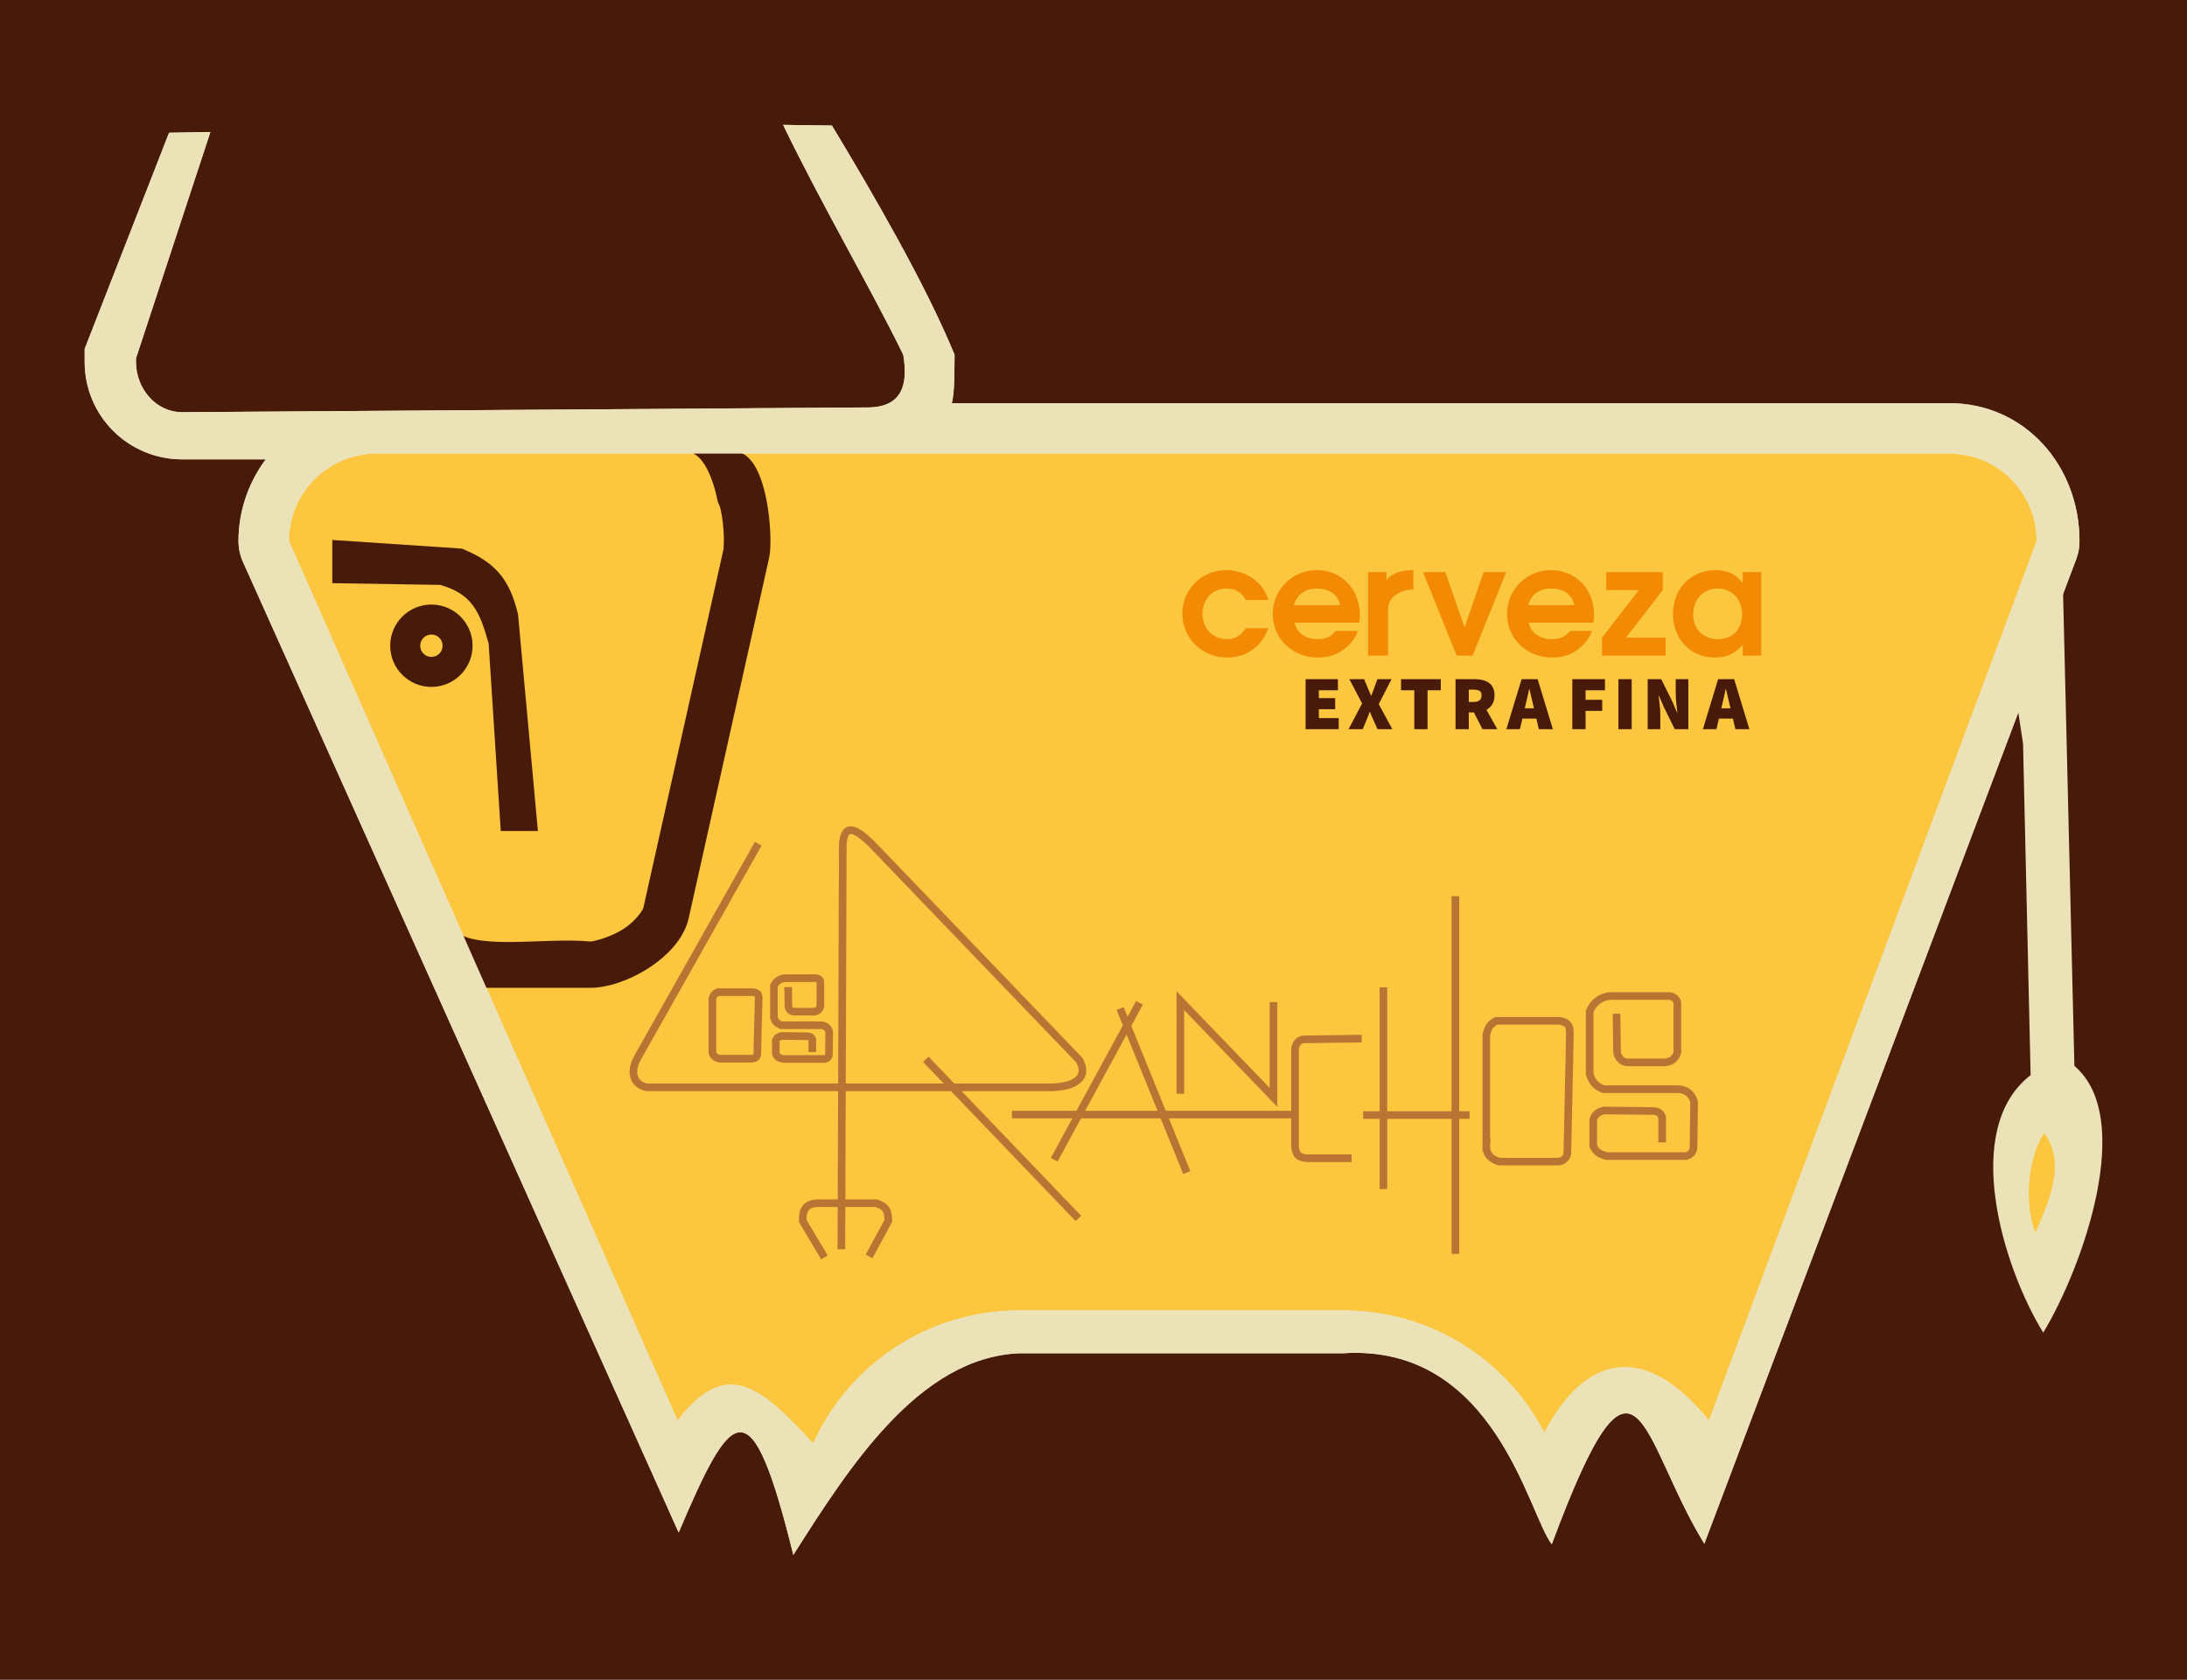 <svg xmlns="http://www.w3.org/2000/svg" width="574" height="441"><path d="M0 0h574v441H0z" fill="#481a0a"/><path d="M205.527 32.786c10.283 21.265 23.095 43.043 31.53 60.344 1.416 8.3-.53 14.043-9.905 13.844l-179.313 1.25c-6.986 0-12.157-6.254-12.157-13.22V94.1l19.53-59.44-10.842.19L22.215 91.6v3.405c0 14.194 11.43 25.594 25.625 25.594h21.906c-4.48 6.023-7.157 13.463-7.157 21.467 0 1.834.386 3.666 1.124 5.344L178.12 402.35c14.104-33.215 19.015-38.94 30.094 5.874 14.5-22.815 32.908-51.917 59.407-52.938h84.844c40.01-2.593 48.737 42.61 54.813 50.125 22.617-60.79 22.984-27.937 40.03-.124l97.657-258.594c.543-1.477.82-3.05.813-4.625 0-19.84-14.378-36.218-34.22-36.218h-261.75c.73-2.87.67-7.654.72-12.72-7.715-18.75-21.403-42.27-32.168-60.156z" fill="#ece2b8"/><path d="M98.85 119.09c-12.73 0-23 10.24-23 22.97l102 230.875c12.224-15.9 20.912-10.135 35.344 5.78h.344c9.35-20.51 30.003-34.687 54.094-34.687h84.843c23.067 0 42.985 12.983 52.844 32.094 11.002-20.903 26.67-23.68 43.218-3.187l86-230.875c0-12.73-10.24-22.97-22.97-22.97H98.85z" fill="#fcc63f"/><path d="M529.42 185.054l1.547 10.163 1.99 87.05c-18.34 14.142-7.292 50.376 3.313 67.61 10.458-17.38 24.23-56.414 8.175-70.04l-3.094-129.25z" fill="#ece2b8"/><path d="M534.17 323.663c-2.552-6.822-2.524-18.52 2.343-26.207v.04c5.9 7.834 1.197 18.147-2.344 26.167z" fill="#fcc63f"/><path d="M113.225 158.714c-5.966 0-10.813 4.847-10.813 10.812 0 5.966 4.847 10.813 10.813 10.813 5.965 0 10.812-4.848 10.812-10.814 0-5.965-4.847-10.812-10.812-10.812zm0 7.875c1.627 0 2.937 1.31 2.937 2.936 0 1.627-1.31 2.938-2.937 2.938-1.627 0-2.938-1.31-2.938-2.938 0-1.627 1.31-2.937 2.938-2.937zM179.975 118.556c4.62 0 7.223 7.152 8.5 13.47h.062c.25.685.406.823.625 1.813.47 2.124.724 4.705.813 6.78.066 1.557-.084 3.11-.063 3.344 0 0 .028.01.03 0L168.85 238.37c-.114.512-1.89 3.345-5.188 5.5-3.297 2.155-7.823 3.313-8.687 3.313-12.182-1.22-31.38 2.778-36.532-3.657-.172-.36-.33-.73-.5-1.093H110.1c3.12 6.25 5.932 12.017 8.125 16.906h36.75c8.97 0 23.477-7.96 25.78-18.282l21.126-94.688c1.134-5.077-.345-27.814-9.187-27.814z" fill="#481a0a"/><path d="M205.537 32.776c10.283 21.265 23.095 43.044 31.53 60.344 1.416 8.3-.53 14.043-9.905 13.844l-179.312 1.25c-6.986 0-12.157-6.254-12.157-13.22v-.905l19.532-59.44-10.844.19-22.155 56.75v3.405c0 14.194 11.43 25.594 25.625 25.594h21.906c-4.48 6.023-7.156 13.463-7.156 21.468 0 1.833.386 3.665 1.125 5.343L178.13 402.34c14.104-33.214 19.015-38.94 30.095 5.874 14.5-22.815 32.907-51.917 59.406-52.938h84.845c40.01-2.593 48.737 42.61 54.812 50.125 22.618-60.79 22.984-27.937 40.03-.124l97.658-258.593c.542-1.478.82-3.052.812-4.625 0-19.84-14.378-36.22-34.22-36.22h-261.75c.73-2.867.67-7.652.72-12.718-7.715-18.75-21.422-42.27-32.187-60.156l-12.813-.188zM98.85 119.09h412.718c12.73 0 22.97 10.238 22.97 22.968l-86 230.875c-16.55-20.492-32.217-17.716-43.22 3.187-9.86-19.11-29.777-32.094-52.843-32.094H267.63c-24.09 0-44.743 14.176-54.093 34.688h-.344c-14.432-15.916-23.12-21.682-35.343-5.78l-102-230.876c0-12.73 10.27-22.97 23-22.97z" fill="#ece2b8"/><path d="M342.665 178.306h8.49v2.91h-5.013v2.062h4.286v2.91h-4.286v2.346h5.215v2.91h-8.692v-13.138M357.505 184.693l-3.356-6.387h3.88l.89 2.142c.148.31.29.647.424 1.01.148.352.317.742.505 1.174h.08c.15-.432.29-.822.425-1.173.135-.365.263-.702.384-1.012l.767-2.142h3.72l-3.356 6.55 3.56 6.59h-3.882l-1.05-2.346c-.163-.35-.318-.7-.466-1.05-.148-.35-.303-.73-.465-1.133h-.08c-.15.404-.29.782-.426 1.132-.134.35-.275.7-.423 1.05l-.97 2.345h-3.72l3.558-6.752M371.194 181.217h-3.477v-2.91h10.43v2.91h-3.476v10.228h-3.476v-10.228M385.498 184.29h1.253c1.403 0 2.104-.58 2.104-1.74 0-.565-.182-.956-.546-1.172-.35-.215-.87-.323-1.557-.323H385.5v3.234m3.598 7.155l-2.264-4.407h-1.334v4.407h-3.477v-13.14h4.974c.7 0 1.368.068 2 .203.648.135 1.207.364 1.68.687.484.324.868.762 1.15 1.314.284.538.426 1.22.426 2.04 0 .944-.196 1.726-.586 2.346-.378.62-.89 1.105-1.537 1.455l2.85 5.095h-3.88M402.618 185.967l-.223-.91c-.16-.633-.323-1.32-.485-2.062-.16-.74-.323-1.442-.485-2.102h-.08c-.15.674-.304 1.38-.466 2.123-.15.727-.304 1.408-.466 2.04l-.222.91h2.425m.627 2.69h-3.68l-.646 2.79h-3.558l4.003-13.14h4.204l4.003 13.14h-3.68l-.646-2.79M412.67 178.306h8.572v2.91h-5.094v2.507h4.366v2.91h-4.366v4.812h-3.477v-13.14M424.772 178.306h3.476v13.14h-3.476v-13.14M432.45 178.306h3.558l2.91 5.862 1.254 2.95h.08c-.04-.35-.086-.733-.14-1.15-.054-.42-.1-.843-.142-1.275l-.12-1.313c-.028-.445-.04-.87-.04-1.274v-3.8h3.314v13.14h-3.558l-2.91-5.883-1.254-2.93h-.08c.08.753.174 1.575.282 2.465.108.89.162 1.738.162 2.547v3.8h-3.315v-13.14M454.196 185.967l-.222-.91c-.162-.633-.323-1.32-.485-2.062-.163-.74-.325-1.442-.486-2.102h-.082l-.465 2.123c-.148.727-.303 1.408-.465 2.04l-.222.91h2.426m.626 2.69h-3.68l-.645 2.79h-3.558l4-13.14h4.206l4.002 13.14h-3.68l-.646-2.79" style="text-align:start;line-height:125%;-inkscape-font-specification:Source Sans Pro Heavy" font-size="16.172" font-weight="900" letter-spacing="0" word-spacing="0" fill="#481a0a" font-family="Source Sans Pro"/><path d="M326.967 164.92c-1.305 2.017-2.808 2.887-4.984 2.887-3.64 0-6.37-2.848-6.37-6.685 0-3.837 2.612-6.606 6.25-6.606 2.375 0 4.036.99 5.104 3.006h5.934c-.75-2.215-1.463-3.362-2.966-4.747-2.136-1.978-5.024-3.086-8.07-3.086-6.487 0-11.55 5.023-11.55 11.47 0 6.37 5.22 11.473 11.71 11.473 5.102 0 9.057-2.808 10.877-7.714h-5.933M356.72 163.495c.157-.75.197-1.226.197-2.017 0-6.804-4.787-11.79-11.314-11.79-6.448 0-11.55 5.104-11.55 11.552 0 6.41 5.18 11.393 11.867 11.393 3.6 0 6.408-1.305 8.702-3.956.83-1.028 1.385-1.938 1.74-3.046h-5.735c-1.345 1.584-2.65 2.177-4.826 2.177-3.124 0-5.42-1.66-6.05-4.312h16.97m-17.13-4.628c.83-2.81 2.967-4.35 6.092-4.35 3.244 0 5.38 1.54 6.053 4.35H339.59M359.06 172.12h5.262v-12.185c0-3.402 3.467-5.103 6.632-5.182v-5.064h-.396c-2.255 0-5.286.632-6.67 2.65v-2.136h-4.827v21.915M382.305 172.12h4.193l8.82-21.916h-5.932l-4.985 14.518-5.062-14.518h-5.855l8.822 21.915M418.19 163.495c.157-.75.197-1.226.197-2.017 0-6.804-4.787-11.79-11.314-11.79-6.448 0-11.55 5.104-11.55 11.552 0 6.41 5.18 11.393 11.867 11.393 3.6 0 6.408-1.305 8.702-3.956.83-1.028 1.385-1.938 1.74-3.046h-5.735c-1.345 1.584-2.65 2.177-4.826 2.177-3.124 0-5.42-1.66-6.052-4.312h16.97m-17.128-4.628c.83-2.81 2.967-4.35 6.092-4.35 3.244 0 5.38 1.54 6.053 4.35H401.06M420.47 172.12h16.692v-4.708h-10.404l9.653-12.5v-4.708h-14.834v4.707h8.545l-9.65 12.502v4.707M462.24 150.204h-4.826v2.927c-1.82-2.412-3.996-3.44-7.16-3.44-6.488 0-11.156 4.865-11.156 11.55 0 6.607 4.628 11.393 11.037 11.393 3.085 0 5.182-.99 7.28-3.362v2.85h4.825v-21.916m-11.433 4.312c3.758 0 6.448 2.808 6.448 6.804 0 1.582-.633 3.402-1.582 4.51-1.068 1.265-2.77 1.977-4.787 1.977-3.837 0-6.487-2.61-6.487-6.448 0-3.996 2.65-6.844 6.407-6.844" style="line-height:125%;-inkscape-font-specification:URW Gothic L Semi-Bold" font-size="31.647" font-weight="600" letter-spacing="0" word-spacing="0" fill="#f28a03" font-family="URW Gothic L"/><path d="M131.428 218.172h9.75l-5.216-56.908c-2.265-9.457-6.11-13.687-14.737-17.232l-34.01-2.267v11.337l28.342.453c8.213 2.383 10.302 6.757 12.697 15.417z" fill="#481a0a"/><path d="M199.002 221.514l-31.6 56.053c-1.975 3.498-1.555 6.93 2.256 7.9h106.465c6.44-.188 9.62-2.836 7.148-7.147l-54.548-56.806c-4.437-4.323-7.078-5.188-7.524 0l-.376 106.464M283.026 319.875L242.99 278.11" fill="none" stroke="#b97332" stroke-width="2"/><path d="M216.39 330.116l-5.72-9.576c-.048-3.194 1.05-4.512 3.858-4.656h15.43c2.332.8 3.208 1.646 3.19 4.656l-5.053 9.31M276.687 304.466l22.384-41.194M293.992 264.776l17.494 43.075M265.59 292.615h74.3M309.793 287.16v-24.453l24.453 25.394v-25.016M357.382 272.677l-14.672.188c-1.505-.126-2.54.784-2.82 2.445v25.394c.124 2.445.908 3.197 3.196 3.385h11.663M363.096 312.16v-52.936M381.983 329.185v-93.903M357.776 292.74h27.93M390.097 300.59v-28.73c.322-2.04 1.115-3.137 2.66-3.858h16.626c2.297.45 2.62 1.276 2.66 3.325l-.665 30.725c.142 1.82-1.032 2.794-2.394 2.92h-15.43c-2.092-.52-3.62-1.887-3.457-4.383zM186.967 275.872V262.3c.18-.963.618-1.48 1.474-1.822h9.21c1.273.213 1.452.603 1.474 1.57l-.368 14.515c.08.86-.572 1.32-1.326 1.38h-8.547c-1.16-.246-2.007-.892-1.916-2.07zM424.28 266.14l.132 9.975c.135 1.684 1.398 2.71 2.66 2.794h9.843c1.58-.136 2.78-.74 3.325-2.662v-12.502c.137-1.318-1.042-2.166-2.128-2.26h-15.43c-2.57.2-4.387 1.624-5.452 3.99v16.492c.633 2.176 1.736 3.224 3.59 3.99h19.686c2.033.074 3.595 1.276 4.123 3.325l-.134 11.173c.088 1.772-.577 2.697-1.995 3.06h-20.748c-1.667-.324-2.958-1.116-3.59-2.66v-6.918c.554-1.644 1.58-2.066 2.792-2.394l12.902.133c1.268.062 1.972.5 2.394 1.596v6.65M206.86 259.157l.07 5.035c.07.85.74 1.367 1.408 1.41h5.214c.837-.068 1.474-.374 1.762-1.343v-6.31c.072-.667-.552-1.095-1.128-1.143h-8.173c-1.36.102-2.324.82-2.89 2.014v8.325c.337 1.1.92 1.628 1.904 2.014h10.428c1.077.037 1.904.643 2.184 1.678l-.07 5.64c.045.893-.307 1.36-1.058 1.543H205.52c-.883-.162-1.567-.562-1.902-1.342v-3.49c.294-.83.837-1.044 1.48-1.21l6.834.068c.672.03 1.045.252 1.268.805v3.358" fill="none" stroke="#b97332" stroke-width="2"/></svg>